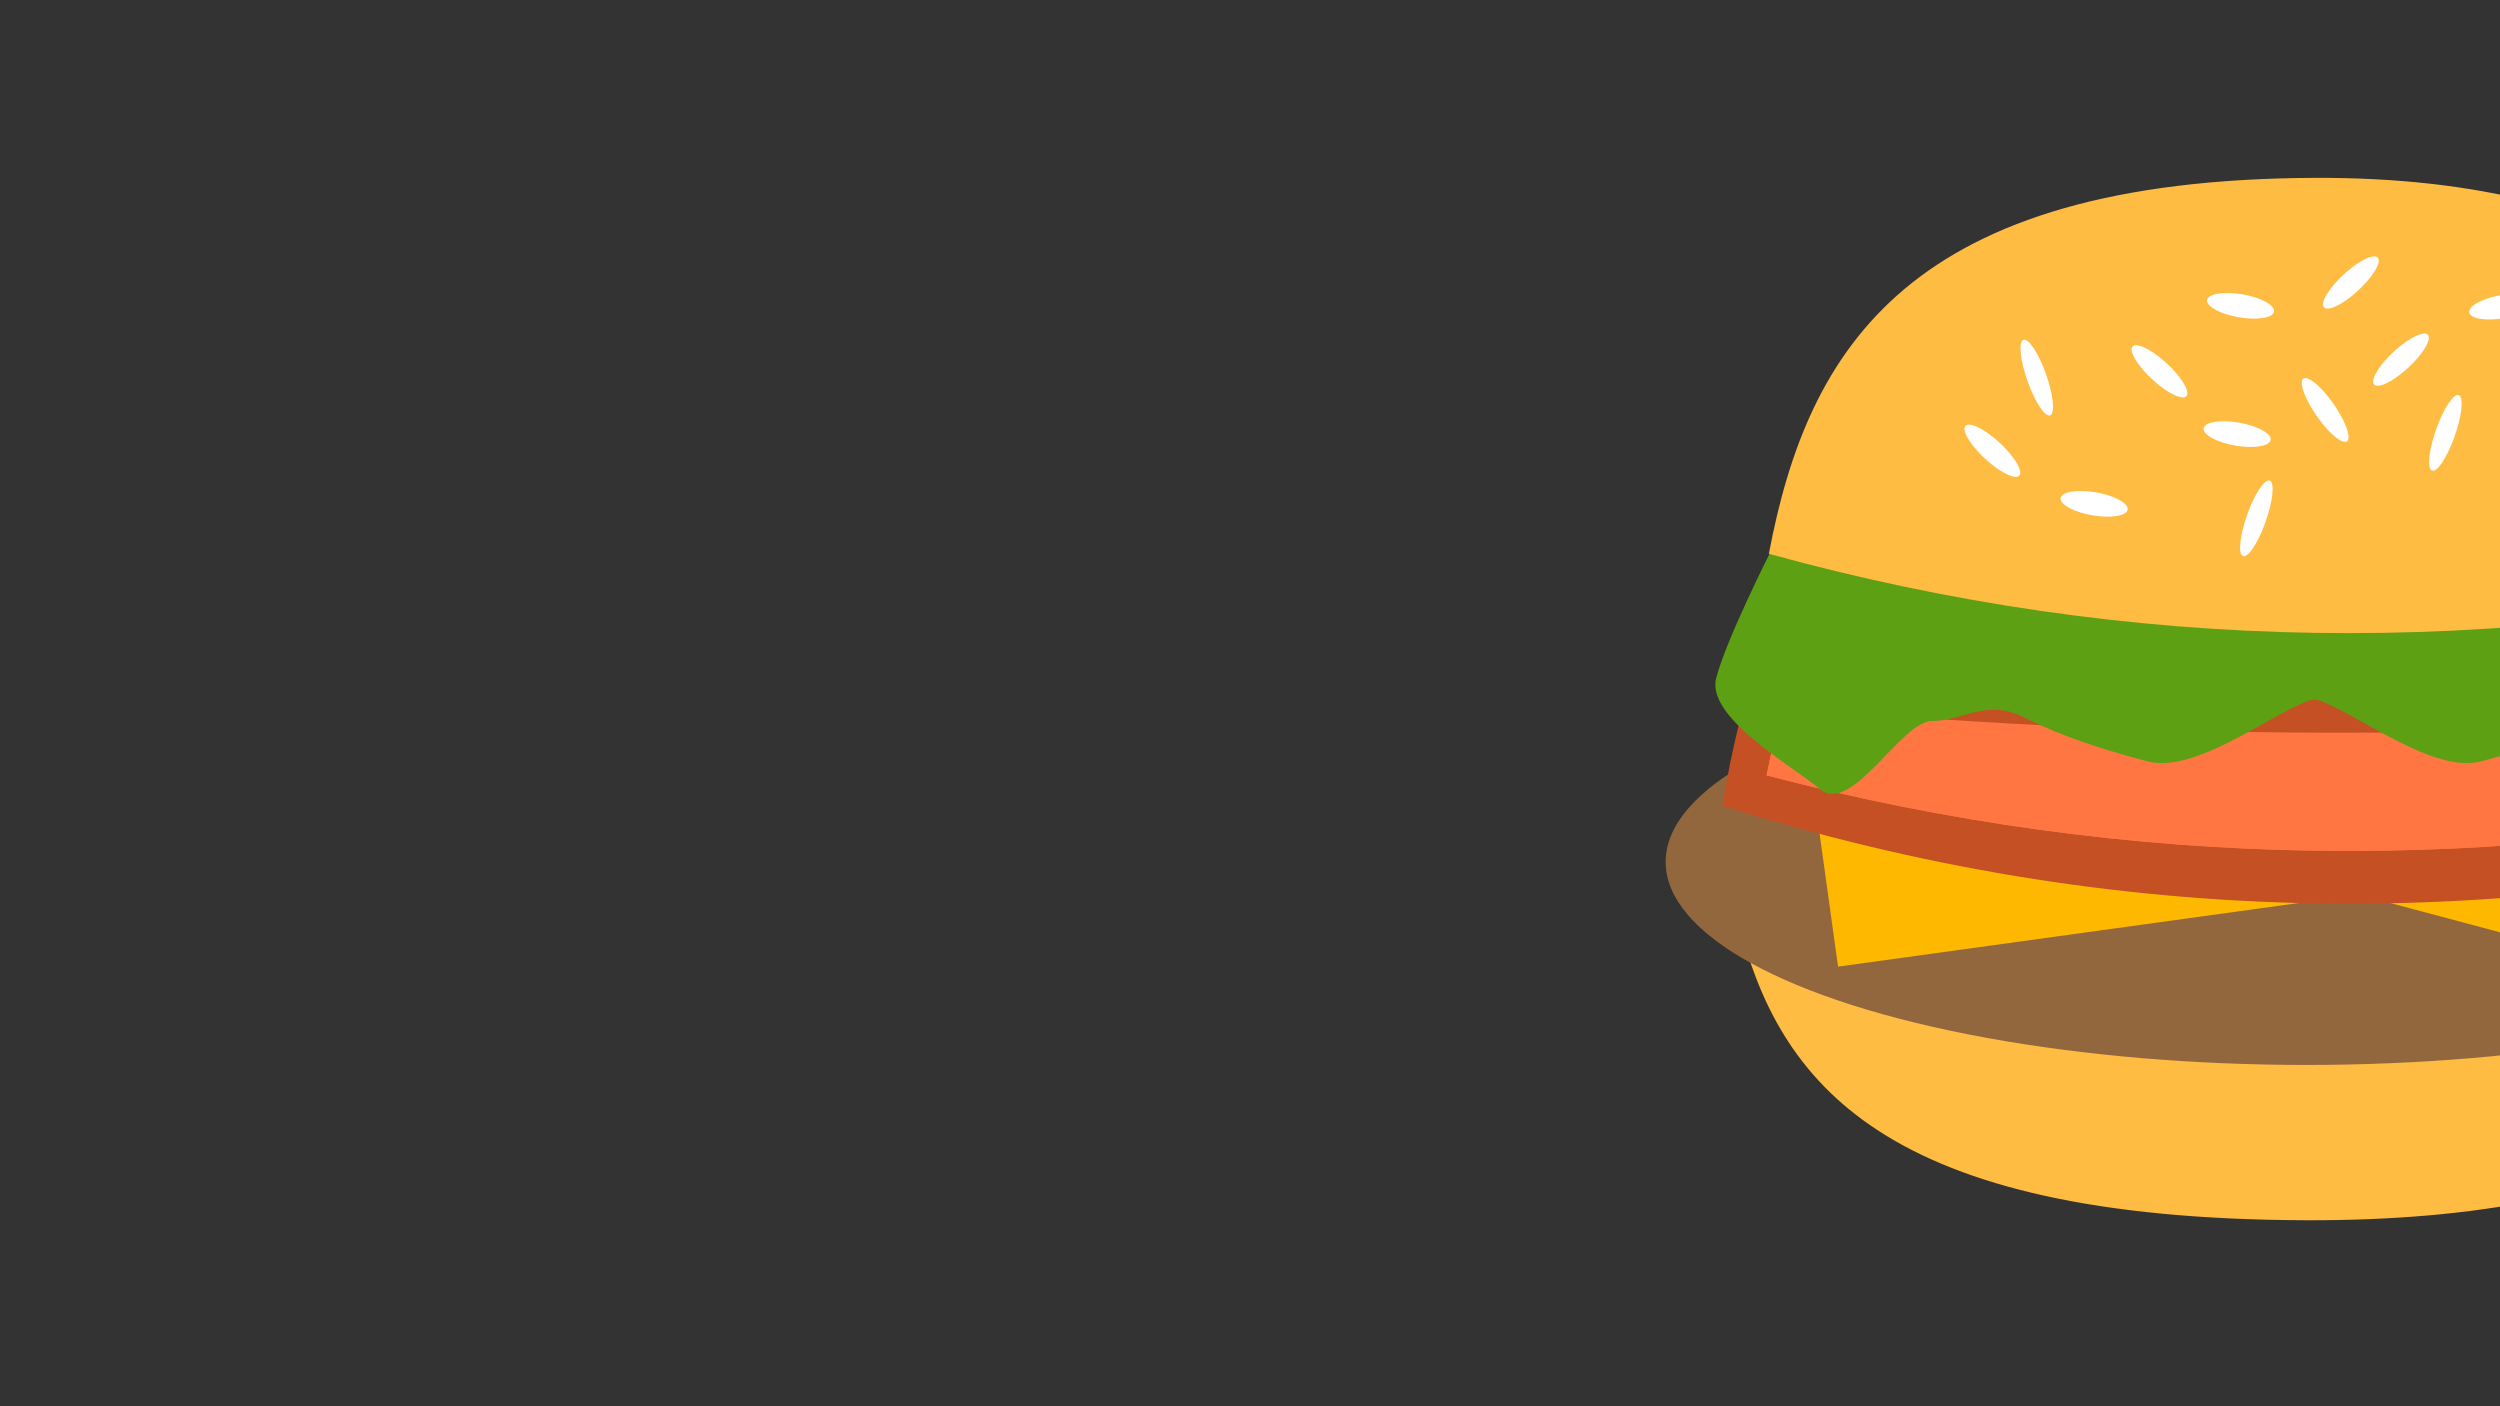 <?xml version="1.0" encoding="UTF-8" standalone="no"?><!DOCTYPE svg PUBLIC "-//W3C//DTD SVG 1.1//EN" "http://www.w3.org/Graphics/SVG/1.1/DTD/svg11.dtd"><svg width="100%" height="100%" viewBox="0 0 8000 4500" version="1.1" xmlns="http://www.w3.org/2000/svg" xmlns:xlink="http://www.w3.org/1999/xlink" xml:space="preserve" xmlns:serif="http://www.serif.com/" style="fill-rule:evenodd;clip-rule:evenodd;stroke-linejoin:round;stroke-miterlimit:2;"><rect x="0" y="0" width="8000" height="4500" fill="#333333" stroke="none"/><path d="M5560.84,2940.24c130.328,530.548 469.918,960.096 1818.2,964.581c1105.45,3.676 1730.6,-356.548 1850.36,-1009.42c-1240.09,-225.271 -2462.89,-211.069 -3668.56,44.84Z" style="fill:#ffbc42;"/><ellipse cx="7380.5" cy="2758.07" rx="2050.42" ry="649.803" style="fill:#92673e;"/><clipPath id="_clip1"><ellipse cx="7380.5" cy="2758.07" rx="2050.42" ry="649.803"/></clipPath><g clip-path="url(#_clip1)"><path d="M8964.35,649.426l-3357.28,463.698l274.684,1980.1l3357.28,-463.698l-274.684,-1980.1Z" style="fill:#ffb800;"/><path d="M6089.34,316.003l3274.27,873.567l-539.59,2013.64l-3274.27,-873.567l539.591,-2013.64Z" style="fill:#ffb800;"/></g><path d="M5641.04,2067.65c1170,343.644 2355.41,363.437 3556.41,62.202c60.158,156.112 102.011,328.881 125.366,517.521c-1288.37,346.774 -2558.78,324.911 -3811.39,-69.026c29.761,-179.512 70.026,-351.513 129.616,-510.697Z" style="fill:#c45024;"/><path d="M5773.2,2087.13c1084.78,265.172 2183.86,280.445 3297.39,47.998c55.776,120.464 94.581,253.78 116.234,399.344c-1194.53,267.587 -2372.42,250.716 -3533.8,-53.264c27.594,-138.52 64.926,-271.243 120.175,-394.078Z" style="fill:#ff7642;"/><path d="M5773.2,2087.13c1084.78,265.172 2183.86,280.445 3297.39,47.998c55.776,120.464 94.581,253.78 116.234,399.344c-1194.53,267.587 -2372.42,250.716 -3533.8,-53.264c27.594,-138.52 64.926,-271.243 120.175,-394.078Z" style="fill:#ff7642;"/><path d="M5638.99,2072.54c1151.48,113.492 2318.13,120.028 3500.13,20.543c59.206,51.557 100.396,108.616 123.381,170.916c-1267.98,114.525 -2518.29,107.305 -3751.08,-22.797c29.29,-59.285 68.918,-116.09 127.565,-168.662Z" style="fill:#c45024;"/><path d="M7419.79,1437.2l-1513.37,168.087l-241.354,161.826c-0,0 -140.355,277.298 -173.112,402.227c-32.757,124.93 233.203,275.251 333.734,357.075c100.53,81.824 258.592,-219.148 356.646,-219.148c98.055,0 174.984,-72.226 293.173,-12.339c118.19,59.887 244.787,101.219 395.975,141.364c151.189,40.144 386.964,-145.733 514.503,-193.299c10.292,-3.839 21.606,-6.037 33.806,-6.844l0,-798.949Z" style="fill:#5ea014;"/><path d="M7391.7,1437.2l1513.37,168.087l241.355,161.826c-0,0 140.354,277.298 173.111,402.227c32.757,124.93 -233.203,275.251 -333.733,357.075c-100.531,81.824 -258.592,-219.148 -356.647,-219.148c-98.055,0 -174.984,-72.226 -293.173,-12.339c-118.19,59.887 -244.786,101.219 -395.975,141.364c-151.189,40.144 -386.964,-145.733 -514.503,-193.299c-10.292,-3.839 -21.606,-6.037 -33.806,-6.844l-0,-798.949Z" style="fill:#5ea014;"/><path d="M5660.37,1772.15c125.11,-661.688 451.106,-1197.41 1745.42,-1203c1061.2,-4.586 1661.32,444.678 1776.28,1258.93c-1190.44,280.953 -2364.3,263.239 -3521.7,-55.925Z" style="fill:#ffbc42;"/><path d="M6545.85,1193.24c24.138,66.426 31.128,127.124 15.599,135.461c-15.529,8.337 -47.734,-38.824 -71.873,-105.25c-24.138,-66.425 -31.128,-127.123 -15.599,-135.46c15.529,-8.337 47.734,38.824 71.873,105.249Z" style="fill:#fff;"/><path d="M6928.52,1158.09c48.148,42.992 79.078,91.396 69.028,108.026c-10.051,16.629 -57.301,-4.774 -105.449,-47.765c-48.149,-42.992 -79.079,-91.397 -69.029,-108.026c10.051,-16.629 57.301,4.773 105.45,47.765Z" style="fill:#fff;"/><path d="M6393.82,1412.33c48.149,42.991 79.079,91.396 69.029,108.025c-10.051,16.63 -57.301,-4.773 -105.449,-47.765c-48.149,-42.991 -79.079,-91.396 -69.029,-108.025c10.051,-16.63 57.301,4.773 105.449,47.765Z" style="fill:#fff;"/><path d="M6705.42,1575.21c59.186,9.902 105.358,34.536 103.043,54.978c-2.315,20.441 -52.245,28.999 -111.431,19.097c-59.186,-9.901 -105.358,-34.536 -103.043,-54.978c2.314,-20.441 52.245,-28.998 111.431,-19.097Z" style="fill:#fff;"/><path d="M7163.05,1352.14c59.186,9.901 105.358,34.536 103.043,54.978c-2.314,20.441 -52.245,28.998 -111.431,19.097c-59.186,-9.902 -105.358,-34.536 -103.043,-54.978c2.315,-20.441 52.245,-28.999 111.431,-19.097Z" style="fill:#fff;"/><path d="M7173.99,941.471c59.186,9.901 105.358,34.536 103.044,54.978c-2.315,20.441 -52.246,28.998 -111.432,19.097c-59.186,-9.902 -105.358,-34.536 -103.043,-54.978c2.315,-20.441 52.245,-28.999 111.431,-19.097Z" style="fill:#fff;"/><path d="M7853.43,1400.21c24.139,-66.426 31.129,-127.123 15.6,-135.46c-15.529,-8.337 -47.734,38.823 -71.873,105.249c-24.138,66.426 -31.128,127.124 -15.599,135.461c15.529,8.336 47.734,-38.824 71.872,-105.25Z" style="fill:#fff;"/><path d="M7248.47,1673.76c24.139,-66.426 31.128,-127.124 15.599,-135.461c-15.529,-8.337 -47.734,38.824 -71.872,105.25c-24.139,66.425 -31.129,127.123 -15.6,135.46c15.529,8.337 47.734,-38.824 71.873,-105.249Z" style="fill:#fff;"/><path d="M7417.35,1336.56c39.283,54.712 81.561,88.115 94.351,74.548c12.791,-13.568 -8.718,-69.002 -48.001,-123.713c-39.283,-54.712 -81.56,-88.116 -94.351,-74.549c-12.79,13.568 8.718,69.002 48.001,123.714Z" style="fill:#fff;"/><path d="M7701.4,1181.12c48.149,-42.992 79.079,-91.397 69.029,-108.026c-10.051,-16.629 -57.301,4.773 -105.45,47.765c-48.148,42.992 -79.078,91.396 -69.028,108.026c10.051,16.629 57.301,-4.774 105.449,-47.765Z" style="fill:#fff;"/><path d="M7541.03,934.247c48.148,-42.992 79.079,-91.397 69.028,-108.026c-10.05,-16.63 -57.3,4.773 -105.449,47.765c-48.148,42.991 -79.079,91.396 -69.028,108.026c10.051,16.629 57.301,-4.774 105.449,-47.765Z" style="fill:#fff;"/><path d="M8013.01,1018.24c59.186,-9.901 105.358,-34.536 103.043,-54.977c-2.315,-20.442 -52.245,-28.999 -111.431,-19.098c-59.186,9.902 -105.358,34.536 -103.044,54.978c2.315,20.442 52.246,28.999 111.432,19.097Z" style="fill:#fff;"/></svg>
